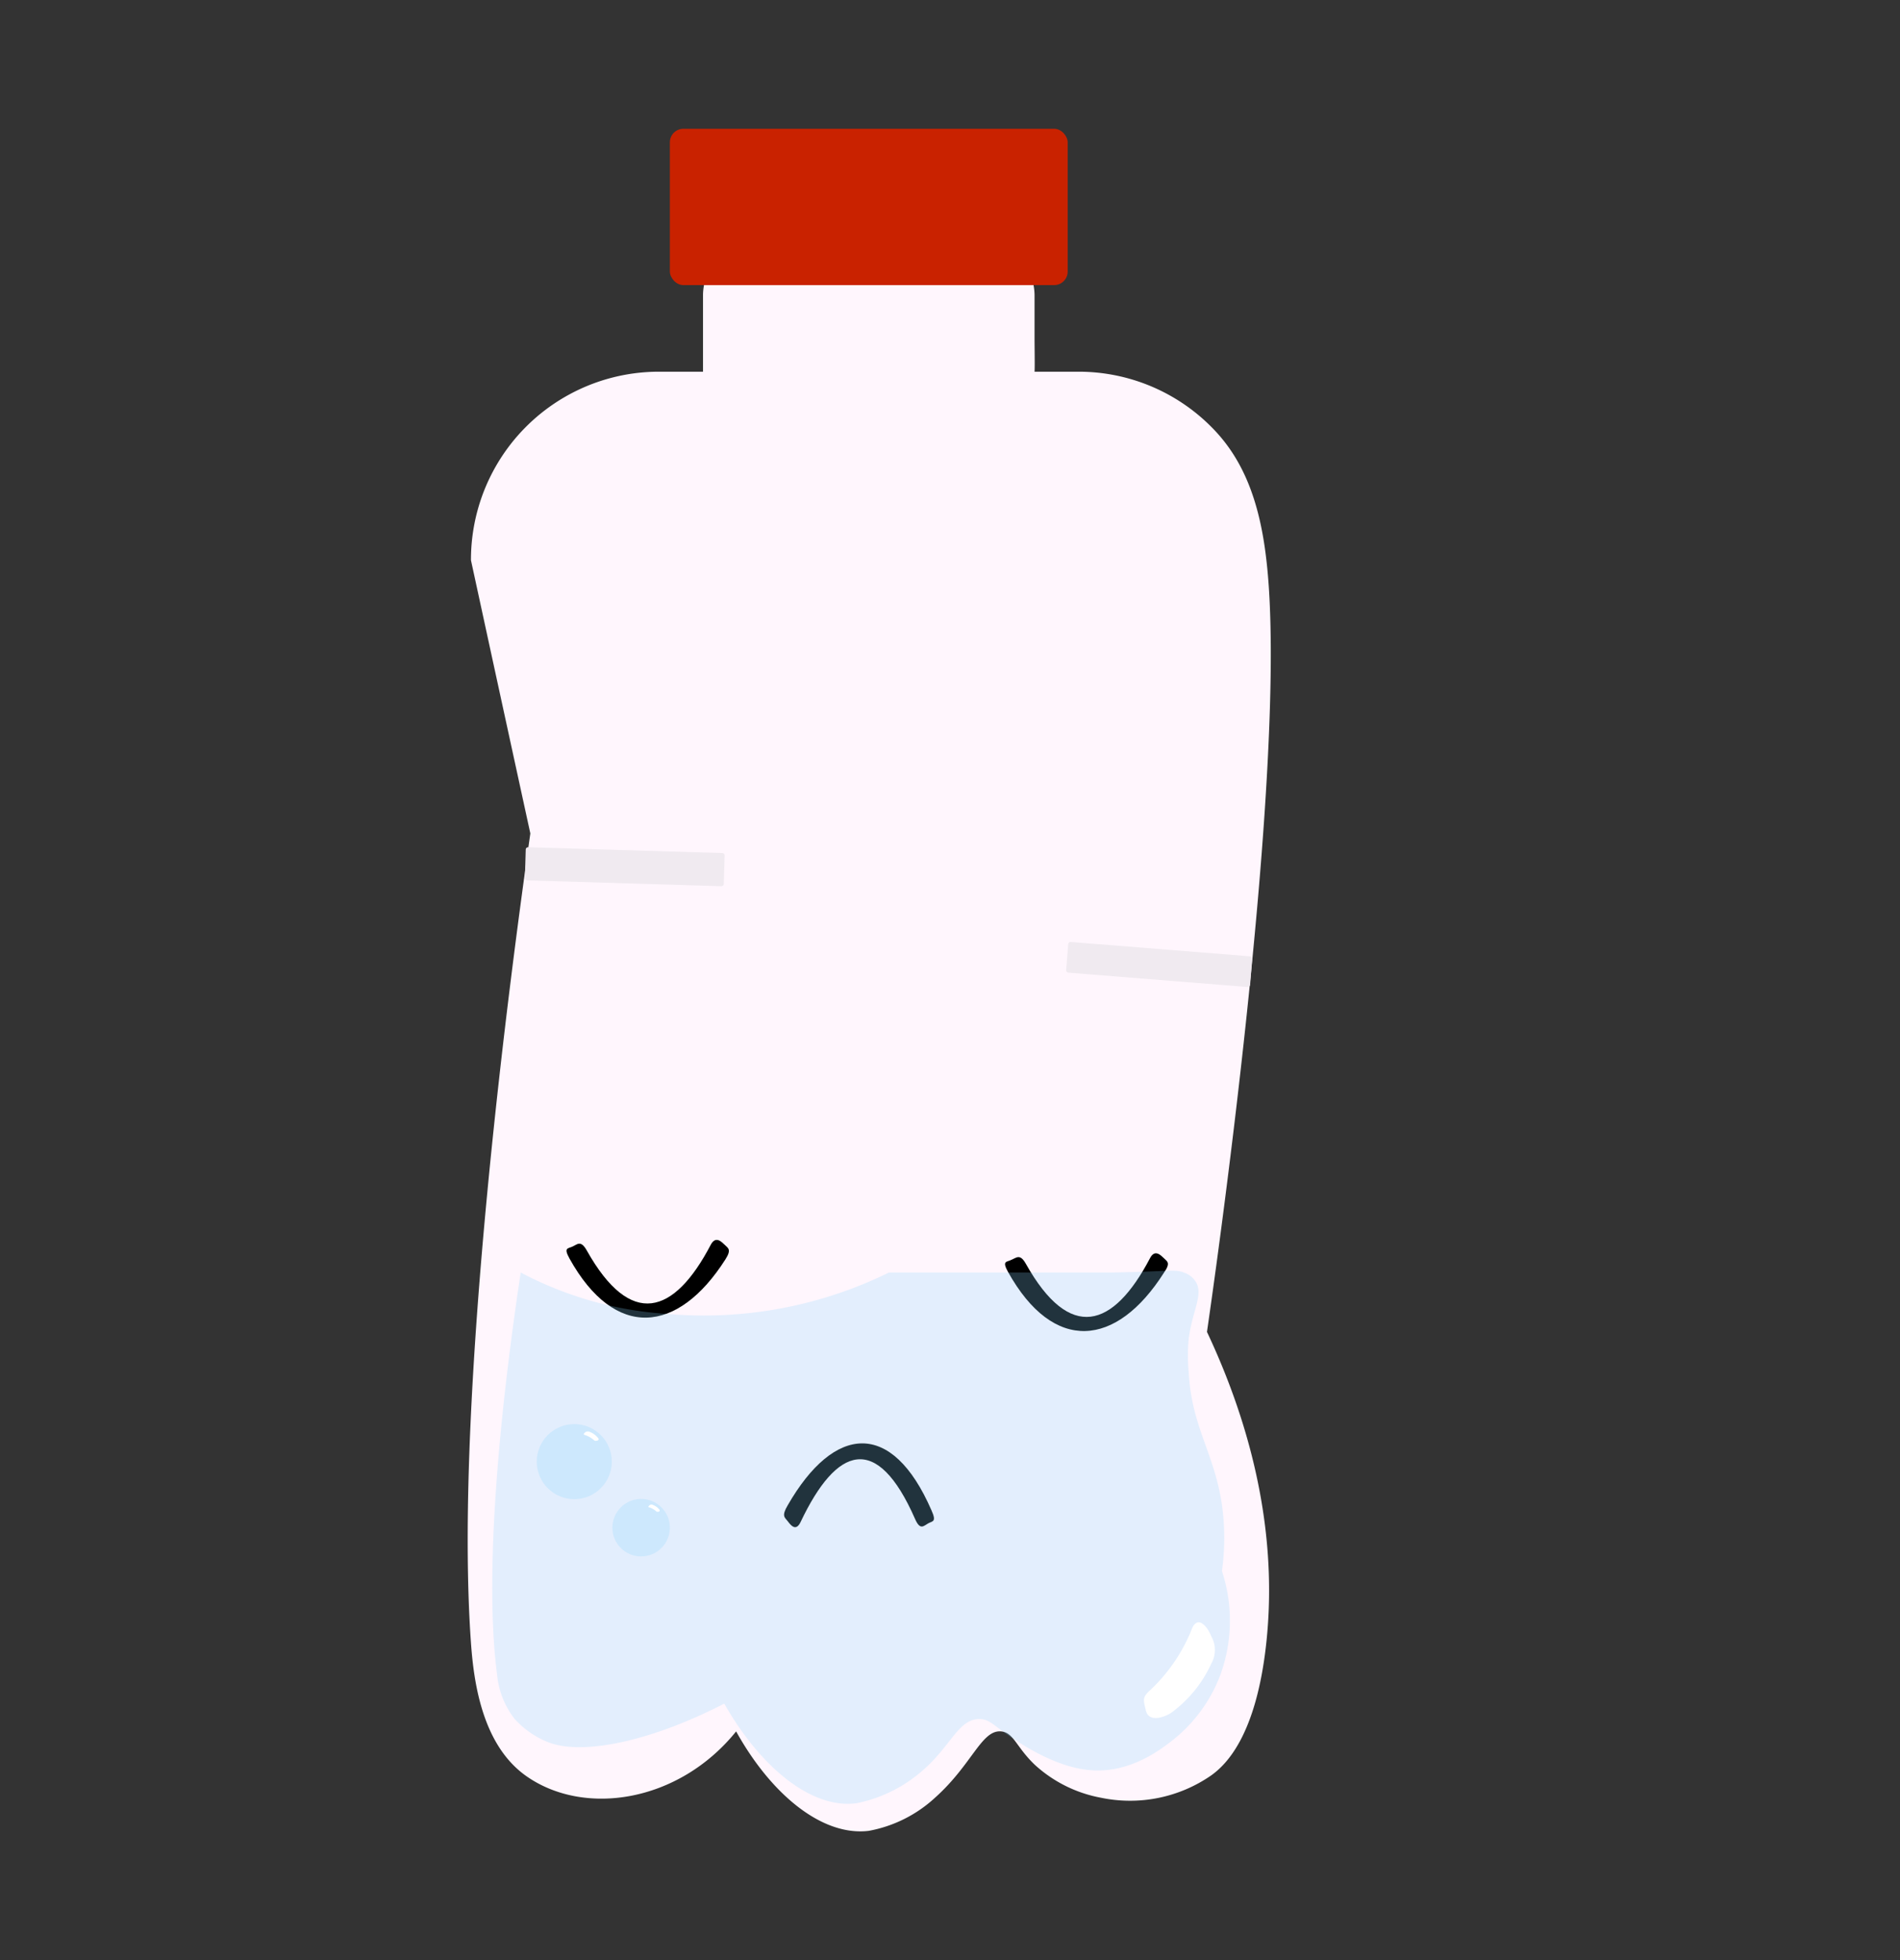 <svg xmlns="http://www.w3.org/2000/svg" viewBox="0 0 160 165"><rect x="0" y="0" width="160" height="165" fill="#333333" stroke="none"/><defs><style>.cls-1{fill:#fff6fd;}.cls-2{fill:#c92200;}.cls-3,.cls-6{fill:#8ad5ff;}.cls-3{opacity:0.24;}.cls-4{fill:#f0eaf0;}.cls-5{opacity:0.45;}.cls-6{opacity:0.54;}.cls-7{fill:#fff;}</style></defs><g id="hvalborg"><path class="cls-1" d="M92.7,151.33a11.28,11.28,0,0,1-5.58-2.79c-1.56-1.5-1.76-2.69-2.8-2.79-1.67-.16-2.42,2.75-5.58,5.58a11.21,11.21,0,0,1-5.58,2.79c-3.94.48-8.24-3.09-11.17-8.37-4.85,6-12.82,7.2-17.7,3.74-3.67-2.61-4.39-7.83-4.63-11.19-1.49-20.84,3.49-57.52,5-68.14q-2.51-11.52-5-23A15.83,15.83,0,0,1,55.49,31.29H90.83A15.75,15.75,0,0,1,102,35.93c2.65,2.64,4.07,6.2,4.64,11.19,2,17.09-4.68,62.78-5,65,3.14,6.66,6.09,15.9,5,26.14-.85,7.95-3.46,10.34-4.64,11.19A12,12,0,0,1,92.7,151.33Z"/><path class="cls-1" d="M87.12,31.29c-.33,3.51-16.05,9.6-25.13,2.79a14,14,0,0,1-2.79-2.79V24.9A4.77,4.77,0,0,1,64,20.13H82.34a4.77,4.77,0,0,1,4.78,4.77v3.6h0C87.12,29.24,87.15,30.9,87.12,31.29Z"/><rect class="cls-2" x="56.41" y="10.84" width="33.5" height="13.16" rx="1.14"/><path d="M77.06,127.87c-3.21-7.32-6.61-6.14-9.64.25-.41.86-.85.24-1.09-.07h0c-.24-.31-.54-.42,0-1.33,3.91-6.8,8.78-7.25,12.11.42.45,1,.09.89-.28,1.1h0C77.78,128.45,77.49,128.85,77.06,127.87Z"/><path d="M86.39,106.39c3.7,6.59,7.35,5.43,10.45-.47.41-.8.91-.25,1.18,0h0c.26.27.59.37,0,1.21-4,6.3-9.3,6.83-13.14-.07-.51-.93-.12-.81.27-1h0C85.6,105.88,85.89,105.5,86.39,106.39Z"/><path d="M49.41,105.26c3.7,6.59,7.35,5.43,10.44-.47.42-.8.92-.24,1.18,0h0c.27.28.6.37.06,1.22-4,6.29-9.31,6.82-13.14-.08-.51-.93-.12-.81.27-1h0C48.62,104.75,48.91,104.37,49.41,105.26Z"/><path class="cls-3" d="M91.7,149c-2.9-.27-5.8-2.25-6.7-2.86-1.38-.94-1.71-1.44-2.54-1.43-1.74,0-2.36,2.23-4.72,4.29a12,12,0,0,1-5.58,2.79c-3.82.54-8.15-3.05-11.17-8.38-6.42,3.3-12.14,4.38-14.93,3.21a7.61,7.61,0,0,1-2.74-1.94,7.22,7.22,0,0,1-1.47-3.78c-1.39-10.76,1.25-28.81,2-33.78a30.53,30.53,0,0,0,12.4,3.49,35.35,35.35,0,0,0,18.61-3.49H93.48c4.94-.07,5.46-.31,6.2,0a1.83,1.83,0,0,1,1,.76c.7,1.09-.27,2.4-.58,4.83a15,15,0,0,0,0,2.79c.25,4.66,2.15,6.76,2.8,11.17a20,20,0,0,1,0,5.58,13.32,13.32,0,0,1-.1,8.65,12.7,12.7,0,0,1-4.22,5.72C97.58,147.39,95,149.33,91.7,149Z"/><rect class="cls-4" x="44.45" y="71.37" width="16.75" height="2.79" rx="0.19" transform="matrix(1, 0.03, -0.03, 1, 1.97, -1.39)"/><rect class="cls-4" x="89.84" y="79.9" width="15.54" height="2.59" rx="0.19" transform="translate(6.8 -7.54) rotate(4.58)"/><g class="cls-5"><circle class="cls-6" cx="48.36" cy="123.04" r="3.16"/></g><path class="cls-7" d="M50.32,121.26s0,0,0,0-.16.07-.27,0a2.13,2.13,0,0,0-.82-.47c-.16-.06,0-.18.09-.25s0,0,0,0a.4.4,0,0,1,.35,0,1.59,1.59,0,0,1,.66.47C50.41,121.06,50.46,121.22,50.32,121.26Z"/><g class="cls-5"><circle class="cls-6" cx="53.99" cy="128.6" r="2.42"/></g><path class="cls-7" d="M55.49,127.24s0,0,0,0-.12.05-.21,0a1.63,1.63,0,0,0-.63-.36c-.12,0,0-.14.08-.19s0,0,0,0a.24.24,0,0,1,.26,0,1.16,1.16,0,0,1,.51.36C55.56,127.09,55.59,127.21,55.49,127.24Z"/><path class="cls-7" d="M96.5,144c0-.09-.07,0,0,0-.22-.91-.35-1.11.43-1.79a14.37,14.37,0,0,0,3.48-5.19c.48-1,1.24-.16,1.6.74,0,.1,0-.09,0,0a2.32,2.32,0,0,1,0,2.27,10.57,10.57,0,0,1-3.42,4.18C97.8,144.68,96.71,144.91,96.5,144Z"/></g></svg>
